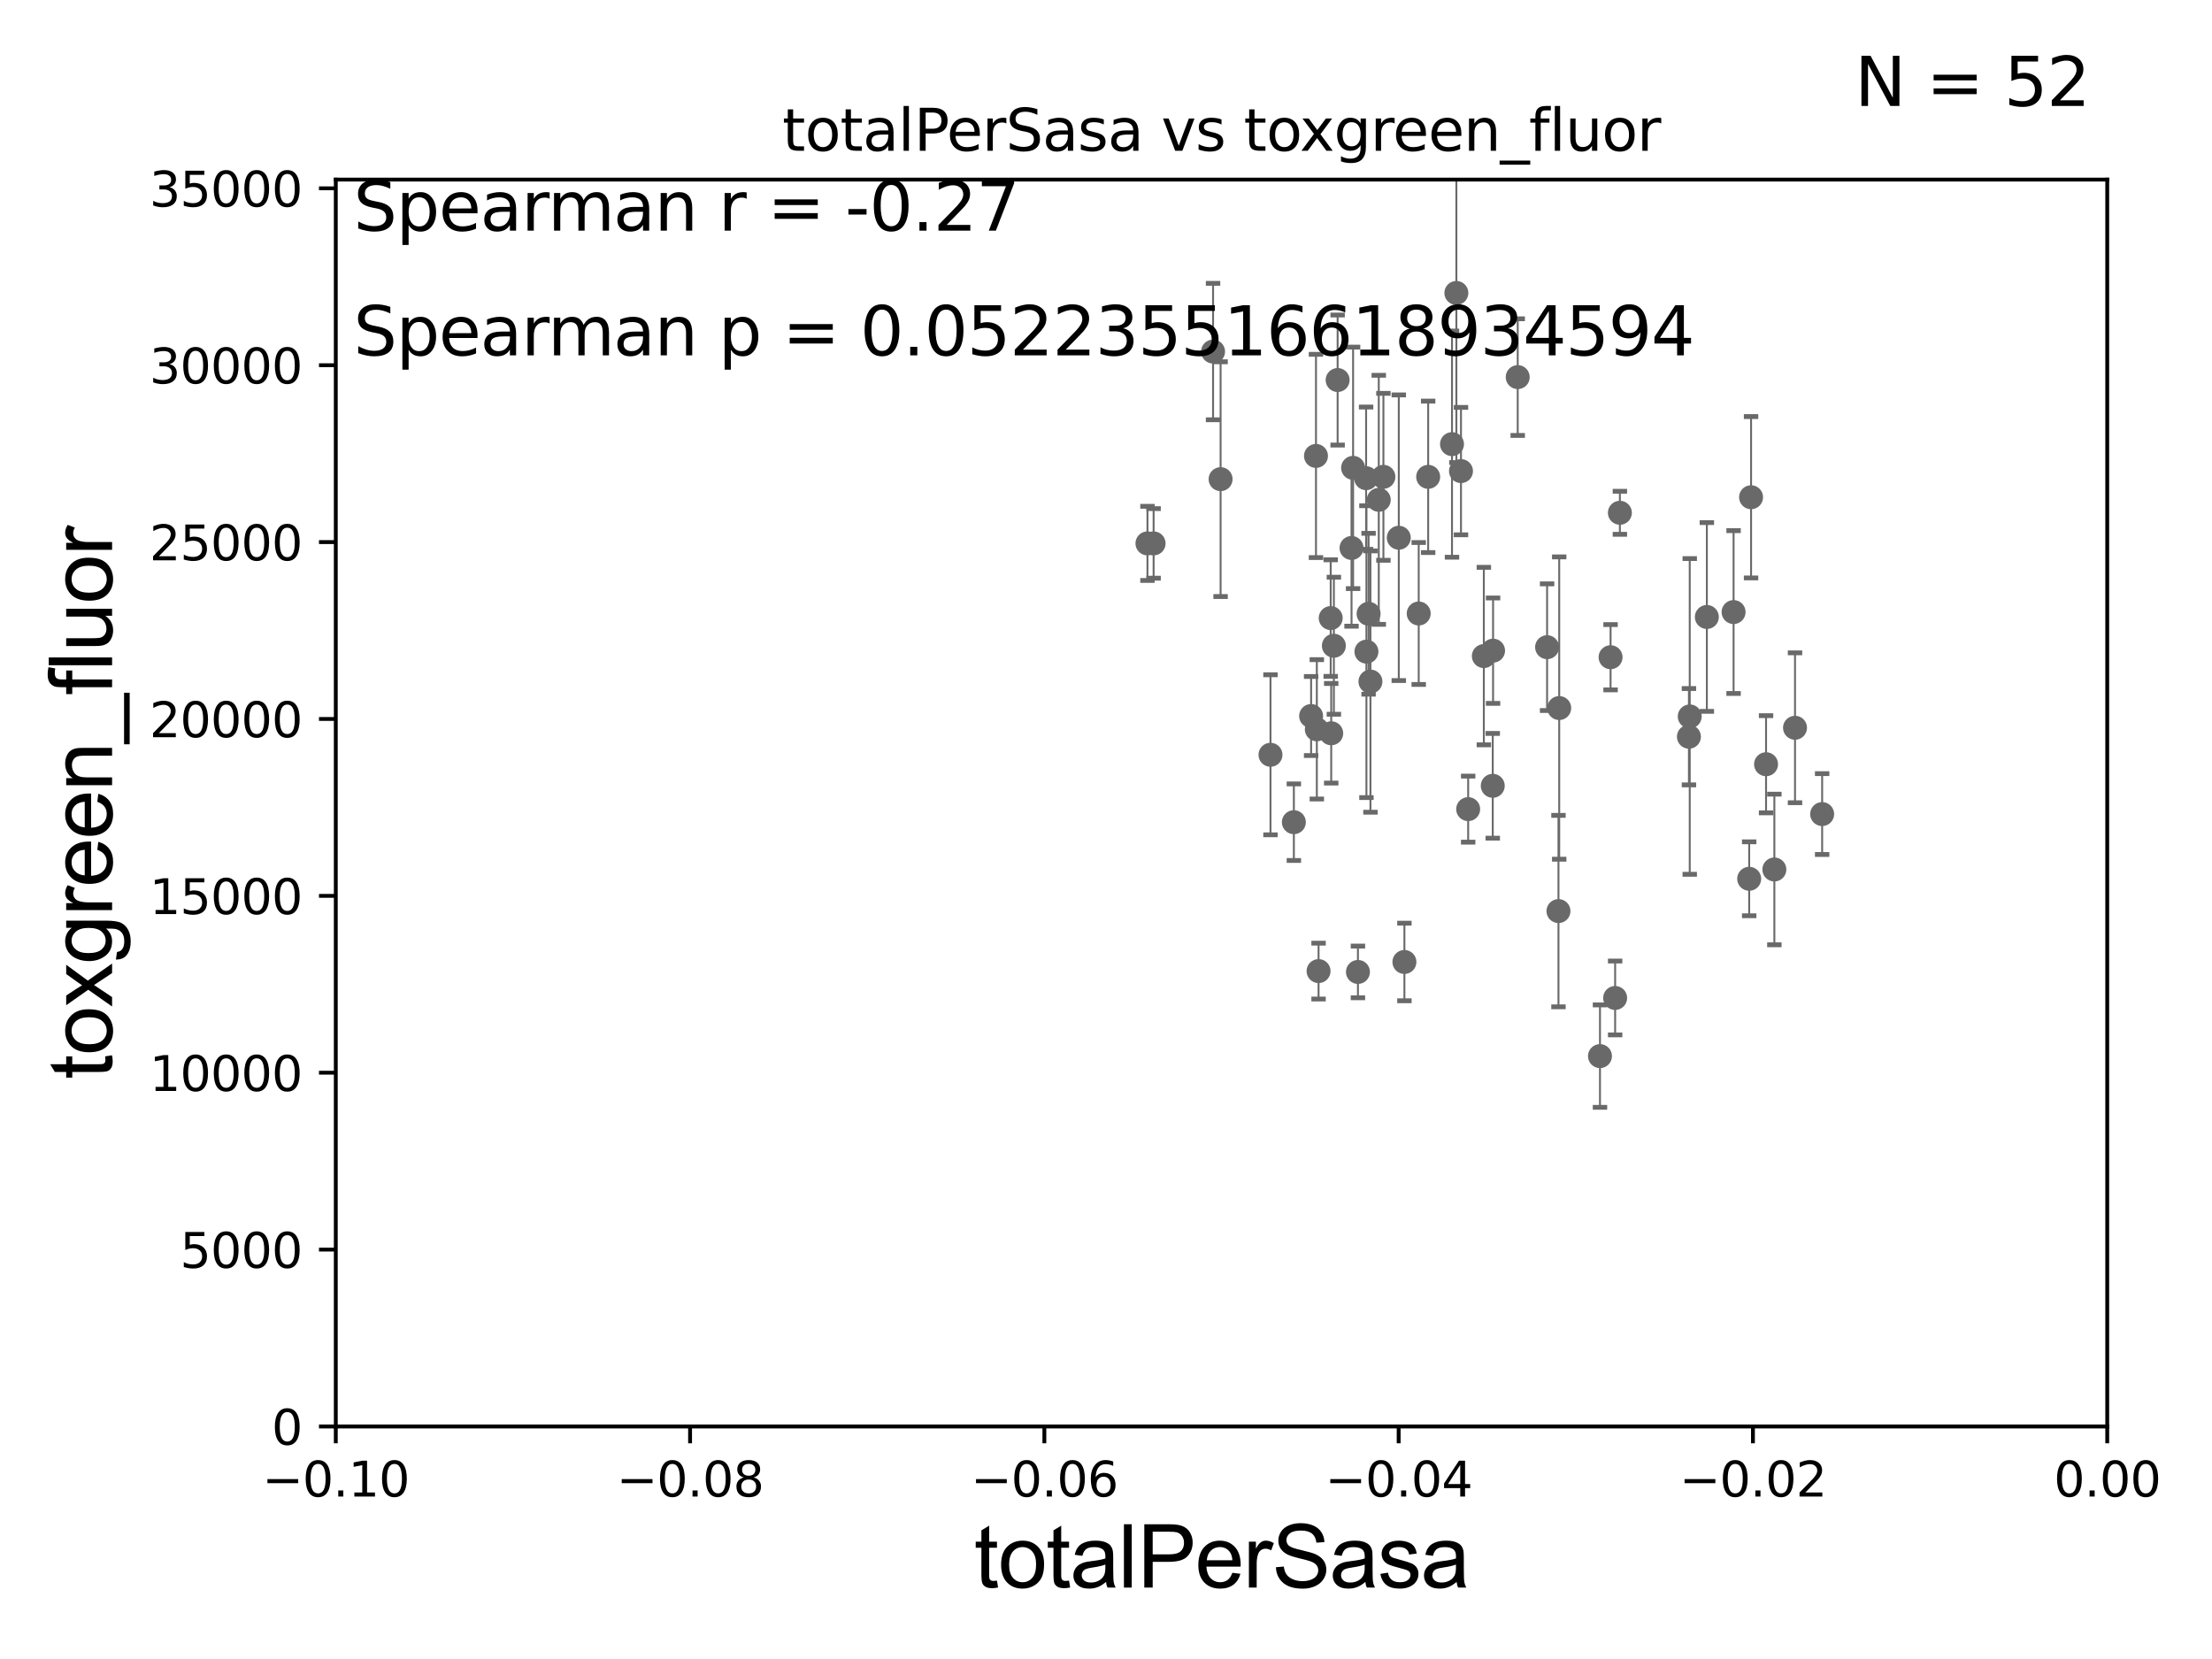 <?xml version="1.0" encoding="utf-8" standalone="no"?>
<!DOCTYPE svg PUBLIC "-//W3C//DTD SVG 1.1//EN"
  "http://www.w3.org/Graphics/SVG/1.1/DTD/svg11.dtd">
<svg xmlns:xlink="http://www.w3.org/1999/xlink" width="460.8pt" height="345.6pt" viewBox="0 0 460.8 345.6" xmlns="http://www.w3.org/2000/svg" version="1.1">
 <defs>
  <style type="text/css">*{stroke-linejoin: round; stroke-linecap: butt}</style>
 </defs>
 <g id="figure_1">
  <g id="patch_1">
   <path d="M 0 345.6 
L 460.8 345.6 
L 460.8 0 
L 0 0 
z
" style="fill: #ffffff"/>
  </g>
  <g id="axes_1">
   <g id="patch_2">
    <path d="M 69.95 297.16 
L 438.975 297.16 
L 438.975 37.411 
L 69.95 37.411 
z
" style="fill: #ffffff"/>
   </g>
   <g id="PathCollection_1">
    <defs>
     <path id="m3ea90358c5" d="M 0 1.118 
C 0.297 1.118 0.581 1 0.791 0.791 
C 1 0.581 1.118 0.297 1.118 0 
C 1.118 -0.297 1 -0.581 0.791 -0.791 
C 0.581 -1 0.297 -1.118 0 -1.118 
C -0.297 -1.118 -0.581 -1 -0.791 -0.791 
C -1 -0.581 -1.118 -0.297 -1.118 0 
C -1.118 0.297 -1 0.581 -0.791 0.791 
C -0.581 1 -0.297 1.118 0 1.118 
z
" style="stroke: #696969"/>
    </defs>
    <g clip-path="url(#pb898265c84)">
     <use xlink:href="#m3ea90358c5" x="239.036" y="113.199" style="fill: #696969; stroke: #696969"/>
     <use xlink:href="#m3ea90358c5" x="337.451" y="106.821" style="fill: #696969; stroke: #696969"/>
     <use xlink:href="#m3ea90358c5" x="295.544" y="127.804" style="fill: #696969; stroke: #696969"/>
     <use xlink:href="#m3ea90358c5" x="316.169" y="78.559" style="fill: #696969; stroke: #696969"/>
     <use xlink:href="#m3ea90358c5" x="277.317" y="152.757" style="fill: #696969; stroke: #696969"/>
     <use xlink:href="#m3ea90358c5" x="292.565" y="200.396" style="fill: #696969; stroke: #696969"/>
     <use xlink:href="#m3ea90358c5" x="274.681" y="202.296" style="fill: #696969; stroke: #696969"/>
     <use xlink:href="#m3ea90358c5" x="302.479" y="92.52" style="fill: #696969; stroke: #696969"/>
     <use xlink:href="#m3ea90358c5" x="309.111" y="136.674" style="fill: #696969; stroke: #696969"/>
     <use xlink:href="#m3ea90358c5" x="373.935" y="151.608" style="fill: #696969; stroke: #696969"/>
     <use xlink:href="#m3ea90358c5" x="367.902" y="159.204" style="fill: #696969; stroke: #696969"/>
     <use xlink:href="#m3ea90358c5" x="281.874" y="97.461" style="fill: #696969; stroke: #696969"/>
     <use xlink:href="#m3ea90358c5" x="310.968" y="163.697" style="fill: #696969; stroke: #696969"/>
     <use xlink:href="#m3ea90358c5" x="335.511" y="136.912" style="fill: #696969; stroke: #696969"/>
     <use xlink:href="#m3ea90358c5" x="322.287" y="134.821" style="fill: #696969; stroke: #696969"/>
     <use xlink:href="#m3ea90358c5" x="311.033" y="135.545" style="fill: #696969; stroke: #696969"/>
     <use xlink:href="#m3ea90358c5" x="305.846" y="168.556" style="fill: #696969; stroke: #696969"/>
     <use xlink:href="#m3ea90358c5" x="324.658" y="189.796" style="fill: #696969; stroke: #696969"/>
     <use xlink:href="#m3ea90358c5" x="355.569" y="128.528" style="fill: #696969; stroke: #696969"/>
     <use xlink:href="#m3ea90358c5" x="364.387" y="183.067" style="fill: #696969; stroke: #696969"/>
     <use xlink:href="#m3ea90358c5" x="369.632" y="181.126" style="fill: #696969; stroke: #696969"/>
     <use xlink:href="#m3ea90358c5" x="351.835" y="153.471" style="fill: #696969; stroke: #696969"/>
     <use xlink:href="#m3ea90358c5" x="324.813" y="147.5" style="fill: #696969; stroke: #696969"/>
     <use xlink:href="#m3ea90358c5" x="333.306" y="220.006" style="fill: #696969; stroke: #696969"/>
     <use xlink:href="#m3ea90358c5" x="352.003" y="149.245" style="fill: #696969; stroke: #696969"/>
     <use xlink:href="#m3ea90358c5" x="364.779" y="103.583" style="fill: #696969; stroke: #696969"/>
     <use xlink:href="#m3ea90358c5" x="282.884" y="202.474" style="fill: #696969; stroke: #696969"/>
     <use xlink:href="#m3ea90358c5" x="254.273" y="99.816" style="fill: #696969; stroke: #696969"/>
     <use xlink:href="#m3ea90358c5" x="277.869" y="134.52" style="fill: #696969; stroke: #696969"/>
     <use xlink:href="#m3ea90358c5" x="274.142" y="94.978" style="fill: #696969; stroke: #696969"/>
     <use xlink:href="#m3ea90358c5" x="240.317" y="113.2" style="fill: #696969; stroke: #696969"/>
     <use xlink:href="#m3ea90358c5" x="277.21" y="128.754" style="fill: #696969; stroke: #696969"/>
     <use xlink:href="#m3ea90358c5" x="278.653" y="79.167" style="fill: #696969; stroke: #696969"/>
     <use xlink:href="#m3ea90358c5" x="284.585" y="99.614" style="fill: #696969; stroke: #696969"/>
     <use xlink:href="#m3ea90358c5" x="252.703" y="73.236" style="fill: #696969; stroke: #696969"/>
     <use xlink:href="#m3ea90358c5" x="264.665" y="157.235" style="fill: #696969; stroke: #696969"/>
     <use xlink:href="#m3ea90358c5" x="273.129" y="149.157" style="fill: #696969; stroke: #696969"/>
     <use xlink:href="#m3ea90358c5" x="285.487" y="141.982" style="fill: #696969; stroke: #696969"/>
     <use xlink:href="#m3ea90358c5" x="304.35" y="98.139" style="fill: #696969; stroke: #696969"/>
     <use xlink:href="#m3ea90358c5" x="288.189" y="99.328" style="fill: #696969; stroke: #696969"/>
     <use xlink:href="#m3ea90358c5" x="274.319" y="151.933" style="fill: #696969; stroke: #696969"/>
     <use xlink:href="#m3ea90358c5" x="297.514" y="99.335" style="fill: #696969; stroke: #696969"/>
     <use xlink:href="#m3ea90358c5" x="379.587" y="169.586" style="fill: #696969; stroke: #696969"/>
     <use xlink:href="#m3ea90358c5" x="287.223" y="104.123" style="fill: #696969; stroke: #696969"/>
     <use xlink:href="#m3ea90358c5" x="361.137" y="127.504" style="fill: #696969; stroke: #696969"/>
     <use xlink:href="#m3ea90358c5" x="285.101" y="127.858" style="fill: #696969; stroke: #696969"/>
     <use xlink:href="#m3ea90358c5" x="269.535" y="171.276" style="fill: #696969; stroke: #696969"/>
     <use xlink:href="#m3ea90358c5" x="291.393" y="112.022" style="fill: #696969; stroke: #696969"/>
     <use xlink:href="#m3ea90358c5" x="284.653" y="135.749" style="fill: #696969; stroke: #696969"/>
     <use xlink:href="#m3ea90358c5" x="303.389" y="61.025" style="fill: #696969; stroke: #696969"/>
     <use xlink:href="#m3ea90358c5" x="281.549" y="114.153" style="fill: #696969; stroke: #696969"/>
     <use xlink:href="#m3ea90358c5" x="336.463" y="207.894" style="fill: #696969; stroke: #696969"/>
    </g>
   </g>
   <g id="matplotlib.axis_1">
    <g id="xtick_1">
     <g id="line2d_1">
      <defs>
       <path id="m87cdae7a9f" d="M 0 0 
L 0 3.5 
" style="stroke: #000000; stroke-width: 0.8"/>
      </defs>
      <g>
       <use xlink:href="#m87cdae7a9f" x="69.95" y="297.16" style="stroke: #000000; stroke-width: 0.8"/>
      </g>
     </g>
     <g id="text_1">
      <!-- −0.10 -->
      <g transform="translate(54.627 311.758)scale(0.1 -0.1)">
       <defs>
        <path id="DejaVuSans-2212" d="M 678 2272 
L 4684 2272 
L 4684 1741 
L 678 1741 
L 678 2272 
z
" transform="scale(0.016)"/>
        <path id="DejaVuSans-30" d="M 2034 4250 
Q 1547 4250 1301 3770 
Q 1056 3291 1056 2328 
Q 1056 1369 1301 889 
Q 1547 409 2034 409 
Q 2525 409 2770 889 
Q 3016 1369 3016 2328 
Q 3016 3291 2770 3770 
Q 2525 4250 2034 4250 
z
M 2034 4750 
Q 2819 4750 3233 4129 
Q 3647 3509 3647 2328 
Q 3647 1150 3233 529 
Q 2819 -91 2034 -91 
Q 1250 -91 836 529 
Q 422 1150 422 2328 
Q 422 3509 836 4129 
Q 1250 4750 2034 4750 
z
" transform="scale(0.016)"/>
        <path id="DejaVuSans-2e" d="M 684 794 
L 1344 794 
L 1344 0 
L 684 0 
L 684 794 
z
" transform="scale(0.016)"/>
        <path id="DejaVuSans-31" d="M 794 531 
L 1825 531 
L 1825 4091 
L 703 3866 
L 703 4441 
L 1819 4666 
L 2450 4666 
L 2450 531 
L 3481 531 
L 3481 0 
L 794 0 
L 794 531 
z
" transform="scale(0.016)"/>
       </defs>
       <use xlink:href="#DejaVuSans-2212"/>
       <use xlink:href="#DejaVuSans-30" x="83.789"/>
       <use xlink:href="#DejaVuSans-2e" x="147.412"/>
       <use xlink:href="#DejaVuSans-31" x="179.199"/>
       <use xlink:href="#DejaVuSans-30" x="242.822"/>
      </g>
     </g>
    </g>
    <g id="xtick_2">
     <g id="line2d_2">
      <g>
       <use xlink:href="#m87cdae7a9f" x="143.755" y="297.16" style="stroke: #000000; stroke-width: 0.8"/>
      </g>
     </g>
     <g id="text_2">
      <!-- −0.08 -->
      <g transform="translate(128.432 311.758)scale(0.1 -0.1)">
       <defs>
        <path id="DejaVuSans-38" d="M 2034 2216 
Q 1584 2216 1326 1975 
Q 1069 1734 1069 1313 
Q 1069 891 1326 650 
Q 1584 409 2034 409 
Q 2484 409 2743 651 
Q 3003 894 3003 1313 
Q 3003 1734 2745 1975 
Q 2488 2216 2034 2216 
z
M 1403 2484 
Q 997 2584 770 2862 
Q 544 3141 544 3541 
Q 544 4100 942 4425 
Q 1341 4750 2034 4750 
Q 2731 4750 3128 4425 
Q 3525 4100 3525 3541 
Q 3525 3141 3298 2862 
Q 3072 2584 2669 2484 
Q 3125 2378 3379 2068 
Q 3634 1759 3634 1313 
Q 3634 634 3220 271 
Q 2806 -91 2034 -91 
Q 1263 -91 848 271 
Q 434 634 434 1313 
Q 434 1759 690 2068 
Q 947 2378 1403 2484 
z
M 1172 3481 
Q 1172 3119 1398 2916 
Q 1625 2713 2034 2713 
Q 2441 2713 2670 2916 
Q 2900 3119 2900 3481 
Q 2900 3844 2670 4047 
Q 2441 4250 2034 4250 
Q 1625 4250 1398 4047 
Q 1172 3844 1172 3481 
z
" transform="scale(0.016)"/>
       </defs>
       <use xlink:href="#DejaVuSans-2212"/>
       <use xlink:href="#DejaVuSans-30" x="83.789"/>
       <use xlink:href="#DejaVuSans-2e" x="147.412"/>
       <use xlink:href="#DejaVuSans-30" x="179.199"/>
       <use xlink:href="#DejaVuSans-38" x="242.822"/>
      </g>
     </g>
    </g>
    <g id="xtick_3">
     <g id="line2d_3">
      <g>
       <use xlink:href="#m87cdae7a9f" x="217.56" y="297.16" style="stroke: #000000; stroke-width: 0.8"/>
      </g>
     </g>
     <g id="text_3">
      <!-- −0.06 -->
      <g transform="translate(202.237 311.758)scale(0.1 -0.1)">
       <defs>
        <path id="DejaVuSans-36" d="M 2113 2584 
Q 1688 2584 1439 2293 
Q 1191 2003 1191 1497 
Q 1191 994 1439 701 
Q 1688 409 2113 409 
Q 2538 409 2786 701 
Q 3034 994 3034 1497 
Q 3034 2003 2786 2293 
Q 2538 2584 2113 2584 
z
M 3366 4563 
L 3366 3988 
Q 3128 4100 2886 4159 
Q 2644 4219 2406 4219 
Q 1781 4219 1451 3797 
Q 1122 3375 1075 2522 
Q 1259 2794 1537 2939 
Q 1816 3084 2150 3084 
Q 2853 3084 3261 2657 
Q 3669 2231 3669 1497 
Q 3669 778 3244 343 
Q 2819 -91 2113 -91 
Q 1303 -91 875 529 
Q 447 1150 447 2328 
Q 447 3434 972 4092 
Q 1497 4750 2381 4750 
Q 2619 4750 2861 4703 
Q 3103 4656 3366 4563 
z
" transform="scale(0.016)"/>
       </defs>
       <use xlink:href="#DejaVuSans-2212"/>
       <use xlink:href="#DejaVuSans-30" x="83.789"/>
       <use xlink:href="#DejaVuSans-2e" x="147.412"/>
       <use xlink:href="#DejaVuSans-30" x="179.199"/>
       <use xlink:href="#DejaVuSans-36" x="242.822"/>
      </g>
     </g>
    </g>
    <g id="xtick_4">
     <g id="line2d_4">
      <g>
       <use xlink:href="#m87cdae7a9f" x="291.365" y="297.16" style="stroke: #000000; stroke-width: 0.8"/>
      </g>
     </g>
     <g id="text_4">
      <!-- −0.04 -->
      <g transform="translate(276.042 311.758)scale(0.1 -0.1)">
       <defs>
        <path id="DejaVuSans-34" d="M 2419 4116 
L 825 1625 
L 2419 1625 
L 2419 4116 
z
M 2253 4666 
L 3047 4666 
L 3047 1625 
L 3713 1625 
L 3713 1100 
L 3047 1100 
L 3047 0 
L 2419 0 
L 2419 1100 
L 313 1100 
L 313 1709 
L 2253 4666 
z
" transform="scale(0.016)"/>
       </defs>
       <use xlink:href="#DejaVuSans-2212"/>
       <use xlink:href="#DejaVuSans-30" x="83.789"/>
       <use xlink:href="#DejaVuSans-2e" x="147.412"/>
       <use xlink:href="#DejaVuSans-30" x="179.199"/>
       <use xlink:href="#DejaVuSans-34" x="242.822"/>
      </g>
     </g>
    </g>
    <g id="xtick_5">
     <g id="line2d_5">
      <g>
       <use xlink:href="#m87cdae7a9f" x="365.17" y="297.16" style="stroke: #000000; stroke-width: 0.8"/>
      </g>
     </g>
     <g id="text_5">
      <!-- −0.02 -->
      <g transform="translate(349.847 311.758)scale(0.1 -0.1)">
       <defs>
        <path id="DejaVuSans-32" d="M 1228 531 
L 3431 531 
L 3431 0 
L 469 0 
L 469 531 
Q 828 903 1448 1529 
Q 2069 2156 2228 2338 
Q 2531 2678 2651 2914 
Q 2772 3150 2772 3378 
Q 2772 3750 2511 3984 
Q 2250 4219 1831 4219 
Q 1534 4219 1204 4116 
Q 875 4013 500 3803 
L 500 4441 
Q 881 4594 1212 4672 
Q 1544 4750 1819 4750 
Q 2544 4750 2975 4387 
Q 3406 4025 3406 3419 
Q 3406 3131 3298 2873 
Q 3191 2616 2906 2266 
Q 2828 2175 2409 1742 
Q 1991 1309 1228 531 
z
" transform="scale(0.016)"/>
       </defs>
       <use xlink:href="#DejaVuSans-2212"/>
       <use xlink:href="#DejaVuSans-30" x="83.789"/>
       <use xlink:href="#DejaVuSans-2e" x="147.412"/>
       <use xlink:href="#DejaVuSans-30" x="179.199"/>
       <use xlink:href="#DejaVuSans-32" x="242.822"/>
      </g>
     </g>
    </g>
    <g id="xtick_6">
     <g id="line2d_6">
      <g>
       <use xlink:href="#m87cdae7a9f" x="438.975" y="297.16" style="stroke: #000000; stroke-width: 0.8"/>
      </g>
     </g>
     <g id="text_6">
      <!-- 0.00 -->
      <g transform="translate(427.842 311.758)scale(0.1 -0.1)">
       <use xlink:href="#DejaVuSans-30"/>
       <use xlink:href="#DejaVuSans-2e" x="63.623"/>
       <use xlink:href="#DejaVuSans-30" x="95.41"/>
       <use xlink:href="#DejaVuSans-30" x="159.033"/>
      </g>
     </g>
    </g>
    <g id="text_7">
     <!-- totalPerSasa -->
     <g transform="translate(202.935 330.722)scale(0.18 -0.18)">
      <defs>
       <path id="ArialMT-74" d="M 1650 503 
L 1731 6 
Q 1494 -44 1306 -44 
Q 1000 -44 831 53 
Q 663 150 594 308 
Q 525 466 525 972 
L 525 2881 
L 113 2881 
L 113 3319 
L 525 3319 
L 525 4141 
L 1084 4478 
L 1084 3319 
L 1650 3319 
L 1650 2881 
L 1084 2881 
L 1084 941 
Q 1084 700 1114 631 
Q 1144 563 1211 522 
Q 1278 481 1403 481 
Q 1497 481 1650 503 
z
" transform="scale(0.016)"/>
       <path id="ArialMT-6f" d="M 213 1659 
Q 213 2581 725 3025 
Q 1153 3394 1769 3394 
Q 2453 3394 2887 2945 
Q 3322 2497 3322 1706 
Q 3322 1066 3130 698 
Q 2938 331 2570 128 
Q 2203 -75 1769 -75 
Q 1072 -75 642 372 
Q 213 819 213 1659 
z
M 791 1659 
Q 791 1022 1069 705 
Q 1347 388 1769 388 
Q 2188 388 2466 706 
Q 2744 1025 2744 1678 
Q 2744 2294 2464 2611 
Q 2184 2928 1769 2928 
Q 1347 2928 1069 2612 
Q 791 2297 791 1659 
z
" transform="scale(0.016)"/>
       <path id="ArialMT-61" d="M 2588 409 
Q 2275 144 1986 34 
Q 1697 -75 1366 -75 
Q 819 -75 525 192 
Q 231 459 231 875 
Q 231 1119 342 1320 
Q 453 1522 633 1644 
Q 813 1766 1038 1828 
Q 1203 1872 1538 1913 
Q 2219 1994 2541 2106 
Q 2544 2222 2544 2253 
Q 2544 2597 2384 2738 
Q 2169 2928 1744 2928 
Q 1347 2928 1158 2789 
Q 969 2650 878 2297 
L 328 2372 
Q 403 2725 575 2942 
Q 747 3159 1072 3276 
Q 1397 3394 1825 3394 
Q 2250 3394 2515 3294 
Q 2781 3194 2906 3042 
Q 3031 2891 3081 2659 
Q 3109 2516 3109 2141 
L 3109 1391 
Q 3109 606 3145 398 
Q 3181 191 3288 0 
L 2700 0 
Q 2613 175 2588 409 
z
M 2541 1666 
Q 2234 1541 1622 1453 
Q 1275 1403 1131 1340 
Q 988 1278 909 1158 
Q 831 1038 831 891 
Q 831 666 1001 516 
Q 1172 366 1500 366 
Q 1825 366 2078 508 
Q 2331 650 2450 897 
Q 2541 1088 2541 1459 
L 2541 1666 
z
" transform="scale(0.016)"/>
       <path id="ArialMT-6c" d="M 409 0 
L 409 4581 
L 972 4581 
L 972 0 
L 409 0 
z
" transform="scale(0.016)"/>
       <path id="ArialMT-50" d="M 494 0 
L 494 4581 
L 2222 4581 
Q 2678 4581 2919 4538 
Q 3256 4481 3484 4323 
Q 3713 4166 3852 3881 
Q 3991 3597 3991 3256 
Q 3991 2672 3619 2267 
Q 3247 1863 2275 1863 
L 1100 1863 
L 1100 0 
L 494 0 
z
M 1100 2403 
L 2284 2403 
Q 2872 2403 3119 2622 
Q 3366 2841 3366 3238 
Q 3366 3525 3220 3729 
Q 3075 3934 2838 4000 
Q 2684 4041 2272 4041 
L 1100 4041 
L 1100 2403 
z
" transform="scale(0.016)"/>
       <path id="ArialMT-65" d="M 2694 1069 
L 3275 997 
Q 3138 488 2766 206 
Q 2394 -75 1816 -75 
Q 1088 -75 661 373 
Q 234 822 234 1631 
Q 234 2469 665 2931 
Q 1097 3394 1784 3394 
Q 2450 3394 2872 2941 
Q 3294 2488 3294 1666 
Q 3294 1616 3291 1516 
L 816 1516 
Q 847 969 1125 678 
Q 1403 388 1819 388 
Q 2128 388 2347 550 
Q 2566 713 2694 1069 
z
M 847 1978 
L 2700 1978 
Q 2663 2397 2488 2606 
Q 2219 2931 1791 2931 
Q 1403 2931 1139 2672 
Q 875 2413 847 1978 
z
" transform="scale(0.016)"/>
       <path id="ArialMT-72" d="M 416 0 
L 416 3319 
L 922 3319 
L 922 2816 
Q 1116 3169 1280 3281 
Q 1444 3394 1641 3394 
Q 1925 3394 2219 3213 
L 2025 2691 
Q 1819 2813 1613 2813 
Q 1428 2813 1281 2702 
Q 1134 2591 1072 2394 
Q 978 2094 978 1738 
L 978 0 
L 416 0 
z
" transform="scale(0.016)"/>
       <path id="ArialMT-53" d="M 288 1472 
L 859 1522 
Q 900 1178 1048 958 
Q 1197 738 1509 602 
Q 1822 466 2213 466 
Q 2559 466 2825 569 
Q 3091 672 3220 851 
Q 3350 1031 3350 1244 
Q 3350 1459 3225 1620 
Q 3100 1781 2813 1891 
Q 2628 1963 1997 2114 
Q 1366 2266 1113 2400 
Q 784 2572 623 2826 
Q 463 3081 463 3397 
Q 463 3744 659 4045 
Q 856 4347 1234 4503 
Q 1613 4659 2075 4659 
Q 2584 4659 2973 4495 
Q 3363 4331 3572 4012 
Q 3781 3694 3797 3291 
L 3216 3247 
Q 3169 3681 2898 3903 
Q 2628 4125 2100 4125 
Q 1550 4125 1298 3923 
Q 1047 3722 1047 3438 
Q 1047 3191 1225 3031 
Q 1400 2872 2139 2705 
Q 2878 2538 3153 2413 
Q 3553 2228 3743 1945 
Q 3934 1663 3934 1294 
Q 3934 928 3725 604 
Q 3516 281 3123 101 
Q 2731 -78 2241 -78 
Q 1619 -78 1198 103 
Q 778 284 539 648 
Q 300 1013 288 1472 
z
" transform="scale(0.016)"/>
       <path id="ArialMT-73" d="M 197 991 
L 753 1078 
Q 800 744 1014 566 
Q 1228 388 1613 388 
Q 2000 388 2187 545 
Q 2375 703 2375 916 
Q 2375 1106 2209 1216 
Q 2094 1291 1634 1406 
Q 1016 1563 777 1677 
Q 538 1791 414 1992 
Q 291 2194 291 2438 
Q 291 2659 392 2848 
Q 494 3038 669 3163 
Q 800 3259 1026 3326 
Q 1253 3394 1513 3394 
Q 1903 3394 2198 3281 
Q 2494 3169 2634 2976 
Q 2775 2784 2828 2463 
L 2278 2388 
Q 2241 2644 2061 2787 
Q 1881 2931 1553 2931 
Q 1166 2931 1000 2803 
Q 834 2675 834 2503 
Q 834 2394 903 2306 
Q 972 2216 1119 2156 
Q 1203 2125 1616 2013 
Q 2213 1853 2448 1751 
Q 2684 1650 2818 1456 
Q 2953 1263 2953 975 
Q 2953 694 2789 445 
Q 2625 197 2315 61 
Q 2006 -75 1616 -75 
Q 969 -75 630 194 
Q 291 463 197 991 
z
" transform="scale(0.016)"/>
      </defs>
      <use xlink:href="#ArialMT-74"/>
      <use xlink:href="#ArialMT-6f" x="27.783"/>
      <use xlink:href="#ArialMT-74" x="83.398"/>
      <use xlink:href="#ArialMT-61" x="111.182"/>
      <use xlink:href="#ArialMT-6c" x="166.797"/>
      <use xlink:href="#ArialMT-50" x="189.014"/>
      <use xlink:href="#ArialMT-65" x="255.713"/>
      <use xlink:href="#ArialMT-72" x="311.328"/>
      <use xlink:href="#ArialMT-53" x="344.629"/>
      <use xlink:href="#ArialMT-61" x="411.328"/>
      <use xlink:href="#ArialMT-73" x="466.943"/>
      <use xlink:href="#ArialMT-61" x="516.943"/>
     </g>
    </g>
   </g>
   <g id="matplotlib.axis_2">
    <g id="ytick_1">
     <g id="line2d_7">
      <defs>
       <path id="m96e542e8fc" d="M 0 0 
L -3.5 0 
" style="stroke: #000000; stroke-width: 0.8"/>
      </defs>
      <g>
       <use xlink:href="#m96e542e8fc" x="69.95" y="297.16" style="stroke: #000000; stroke-width: 0.8"/>
      </g>
     </g>
     <g id="text_8">
      <!-- 0 -->
      <g transform="translate(56.587 300.959)scale(0.1 -0.1)">
       <use xlink:href="#DejaVuSans-30"/>
      </g>
     </g>
    </g>
    <g id="ytick_2">
     <g id="line2d_8">
      <g>
       <use xlink:href="#m96e542e8fc" x="69.95" y="260.313" style="stroke: #000000; stroke-width: 0.8"/>
      </g>
     </g>
     <g id="text_9">
      <!-- 5000 -->
      <g transform="translate(37.5 264.112)scale(0.1 -0.1)">
       <defs>
        <path id="DejaVuSans-35" d="M 691 4666 
L 3169 4666 
L 3169 4134 
L 1269 4134 
L 1269 2991 
Q 1406 3038 1543 3061 
Q 1681 3084 1819 3084 
Q 2600 3084 3056 2656 
Q 3513 2228 3513 1497 
Q 3513 744 3044 326 
Q 2575 -91 1722 -91 
Q 1428 -91 1123 -41 
Q 819 9 494 109 
L 494 744 
Q 775 591 1075 516 
Q 1375 441 1709 441 
Q 2250 441 2565 725 
Q 2881 1009 2881 1497 
Q 2881 1984 2565 2268 
Q 2250 2553 1709 2553 
Q 1456 2553 1204 2497 
Q 953 2441 691 2322 
L 691 4666 
z
" transform="scale(0.016)"/>
       </defs>
       <use xlink:href="#DejaVuSans-35"/>
       <use xlink:href="#DejaVuSans-30" x="63.623"/>
       <use xlink:href="#DejaVuSans-30" x="127.246"/>
       <use xlink:href="#DejaVuSans-30" x="190.869"/>
      </g>
     </g>
    </g>
    <g id="ytick_3">
     <g id="line2d_9">
      <g>
       <use xlink:href="#m96e542e8fc" x="69.95" y="223.467" style="stroke: #000000; stroke-width: 0.8"/>
      </g>
     </g>
     <g id="text_10">
      <!-- 10000 -->
      <g transform="translate(31.137 227.266)scale(0.1 -0.1)">
       <use xlink:href="#DejaVuSans-31"/>
       <use xlink:href="#DejaVuSans-30" x="63.623"/>
       <use xlink:href="#DejaVuSans-30" x="127.246"/>
       <use xlink:href="#DejaVuSans-30" x="190.869"/>
       <use xlink:href="#DejaVuSans-30" x="254.492"/>
      </g>
     </g>
    </g>
    <g id="ytick_4">
     <g id="line2d_10">
      <g>
       <use xlink:href="#m96e542e8fc" x="69.95" y="186.62" style="stroke: #000000; stroke-width: 0.8"/>
      </g>
     </g>
     <g id="text_11">
      <!-- 15000 -->
      <g transform="translate(31.137 190.419)scale(0.1 -0.1)">
       <use xlink:href="#DejaVuSans-31"/>
       <use xlink:href="#DejaVuSans-35" x="63.623"/>
       <use xlink:href="#DejaVuSans-30" x="127.246"/>
       <use xlink:href="#DejaVuSans-30" x="190.869"/>
       <use xlink:href="#DejaVuSans-30" x="254.492"/>
      </g>
     </g>
    </g>
    <g id="ytick_5">
     <g id="line2d_11">
      <g>
       <use xlink:href="#m96e542e8fc" x="69.95" y="149.773" style="stroke: #000000; stroke-width: 0.8"/>
      </g>
     </g>
     <g id="text_12">
      <!-- 20000 -->
      <g transform="translate(31.137 153.572)scale(0.1 -0.1)">
       <use xlink:href="#DejaVuSans-32"/>
       <use xlink:href="#DejaVuSans-30" x="63.623"/>
       <use xlink:href="#DejaVuSans-30" x="127.246"/>
       <use xlink:href="#DejaVuSans-30" x="190.869"/>
       <use xlink:href="#DejaVuSans-30" x="254.492"/>
      </g>
     </g>
    </g>
    <g id="ytick_6">
     <g id="line2d_12">
      <g>
       <use xlink:href="#m96e542e8fc" x="69.95" y="112.926" style="stroke: #000000; stroke-width: 0.8"/>
      </g>
     </g>
     <g id="text_13">
      <!-- 25000 -->
      <g transform="translate(31.137 116.726)scale(0.1 -0.1)">
       <use xlink:href="#DejaVuSans-32"/>
       <use xlink:href="#DejaVuSans-35" x="63.623"/>
       <use xlink:href="#DejaVuSans-30" x="127.246"/>
       <use xlink:href="#DejaVuSans-30" x="190.869"/>
       <use xlink:href="#DejaVuSans-30" x="254.492"/>
      </g>
     </g>
    </g>
    <g id="ytick_7">
     <g id="line2d_13">
      <g>
       <use xlink:href="#m96e542e8fc" x="69.95" y="76.08" style="stroke: #000000; stroke-width: 0.8"/>
      </g>
     </g>
     <g id="text_14">
      <!-- 30000 -->
      <g transform="translate(31.137 79.879)scale(0.1 -0.1)">
       <defs>
        <path id="DejaVuSans-33" d="M 2597 2516 
Q 3050 2419 3304 2112 
Q 3559 1806 3559 1356 
Q 3559 666 3084 287 
Q 2609 -91 1734 -91 
Q 1441 -91 1130 -33 
Q 819 25 488 141 
L 488 750 
Q 750 597 1062 519 
Q 1375 441 1716 441 
Q 2309 441 2620 675 
Q 2931 909 2931 1356 
Q 2931 1769 2642 2001 
Q 2353 2234 1838 2234 
L 1294 2234 
L 1294 2753 
L 1863 2753 
Q 2328 2753 2575 2939 
Q 2822 3125 2822 3475 
Q 2822 3834 2567 4026 
Q 2313 4219 1838 4219 
Q 1578 4219 1281 4162 
Q 984 4106 628 3988 
L 628 4550 
Q 988 4650 1302 4700 
Q 1616 4750 1894 4750 
Q 2613 4750 3031 4423 
Q 3450 4097 3450 3541 
Q 3450 3153 3228 2886 
Q 3006 2619 2597 2516 
z
" transform="scale(0.016)"/>
       </defs>
       <use xlink:href="#DejaVuSans-33"/>
       <use xlink:href="#DejaVuSans-30" x="63.623"/>
       <use xlink:href="#DejaVuSans-30" x="127.246"/>
       <use xlink:href="#DejaVuSans-30" x="190.869"/>
       <use xlink:href="#DejaVuSans-30" x="254.492"/>
      </g>
     </g>
    </g>
    <g id="ytick_8">
     <g id="line2d_14">
      <g>
       <use xlink:href="#m96e542e8fc" x="69.95" y="39.233" style="stroke: #000000; stroke-width: 0.8"/>
      </g>
     </g>
     <g id="text_15">
      <!-- 35000 -->
      <g transform="translate(31.137 43.032)scale(0.1 -0.1)">
       <use xlink:href="#DejaVuSans-33"/>
       <use xlink:href="#DejaVuSans-35" x="63.623"/>
       <use xlink:href="#DejaVuSans-30" x="127.246"/>
       <use xlink:href="#DejaVuSans-30" x="190.869"/>
       <use xlink:href="#DejaVuSans-30" x="254.492"/>
      </g>
     </g>
    </g>
    <g id="text_16">
     <!-- toxgreen_fluor -->
     <g transform="translate(23.349 224.818)rotate(-90)scale(0.18 -0.18)">
      <defs>
       <path id="ArialMT-78" d="M 47 0 
L 1259 1725 
L 138 3319 
L 841 3319 
L 1350 2541 
Q 1494 2319 1581 2169 
Q 1719 2375 1834 2534 
L 2394 3319 
L 3066 3319 
L 1919 1756 
L 3153 0 
L 2463 0 
L 1781 1031 
L 1600 1309 
L 728 0 
L 47 0 
z
" transform="scale(0.016)"/>
       <path id="ArialMT-67" d="M 319 -275 
L 866 -356 
Q 900 -609 1056 -725 
Q 1266 -881 1628 -881 
Q 2019 -881 2231 -725 
Q 2444 -569 2519 -288 
Q 2563 -116 2559 434 
Q 2191 0 1641 0 
Q 956 0 581 494 
Q 206 988 206 1678 
Q 206 2153 378 2554 
Q 550 2956 876 3175 
Q 1203 3394 1644 3394 
Q 2231 3394 2613 2919 
L 2613 3319 
L 3131 3319 
L 3131 450 
Q 3131 -325 2973 -648 
Q 2816 -972 2473 -1159 
Q 2131 -1347 1631 -1347 
Q 1038 -1347 672 -1080 
Q 306 -813 319 -275 
z
M 784 1719 
Q 784 1066 1043 766 
Q 1303 466 1694 466 
Q 2081 466 2343 764 
Q 2606 1063 2606 1700 
Q 2606 2309 2336 2618 
Q 2066 2928 1684 2928 
Q 1309 2928 1046 2623 
Q 784 2319 784 1719 
z
" transform="scale(0.016)"/>
       <path id="ArialMT-6e" d="M 422 0 
L 422 3319 
L 928 3319 
L 928 2847 
Q 1294 3394 1984 3394 
Q 2284 3394 2536 3286 
Q 2788 3178 2913 3003 
Q 3038 2828 3088 2588 
Q 3119 2431 3119 2041 
L 3119 0 
L 2556 0 
L 2556 2019 
Q 2556 2363 2490 2533 
Q 2425 2703 2258 2804 
Q 2091 2906 1866 2906 
Q 1506 2906 1245 2678 
Q 984 2450 984 1813 
L 984 0 
L 422 0 
z
" transform="scale(0.016)"/>
       <path id="ArialMT-5f" d="M -97 -1272 
L -97 -866 
L 3631 -866 
L 3631 -1272 
L -97 -1272 
z
" transform="scale(0.016)"/>
       <path id="ArialMT-66" d="M 556 0 
L 556 2881 
L 59 2881 
L 59 3319 
L 556 3319 
L 556 3672 
Q 556 4006 616 4169 
Q 697 4388 901 4523 
Q 1106 4659 1475 4659 
Q 1713 4659 2000 4603 
L 1916 4113 
Q 1741 4144 1584 4144 
Q 1328 4144 1222 4034 
Q 1116 3925 1116 3625 
L 1116 3319 
L 1763 3319 
L 1763 2881 
L 1116 2881 
L 1116 0 
L 556 0 
z
" transform="scale(0.016)"/>
       <path id="ArialMT-75" d="M 2597 0 
L 2597 488 
Q 2209 -75 1544 -75 
Q 1250 -75 995 37 
Q 741 150 617 320 
Q 494 491 444 738 
Q 409 903 409 1263 
L 409 3319 
L 972 3319 
L 972 1478 
Q 972 1038 1006 884 
Q 1059 663 1231 536 
Q 1403 409 1656 409 
Q 1909 409 2131 539 
Q 2353 669 2445 892 
Q 2538 1116 2538 1541 
L 2538 3319 
L 3100 3319 
L 3100 0 
L 2597 0 
z
" transform="scale(0.016)"/>
      </defs>
      <use xlink:href="#ArialMT-74"/>
      <use xlink:href="#ArialMT-6f" x="27.783"/>
      <use xlink:href="#ArialMT-78" x="83.398"/>
      <use xlink:href="#ArialMT-67" x="133.398"/>
      <use xlink:href="#ArialMT-72" x="189.014"/>
      <use xlink:href="#ArialMT-65" x="222.314"/>
      <use xlink:href="#ArialMT-65" x="277.93"/>
      <use xlink:href="#ArialMT-6e" x="333.545"/>
      <use xlink:href="#ArialMT-5f" x="389.16"/>
      <use xlink:href="#ArialMT-66" x="444.775"/>
      <use xlink:href="#ArialMT-6c" x="472.559"/>
      <use xlink:href="#ArialMT-75" x="494.775"/>
      <use xlink:href="#ArialMT-6f" x="550.391"/>
      <use xlink:href="#ArialMT-72" x="606.006"/>
     </g>
    </g>
   </g>
   <g id="LineCollection_1">
    <path d="M 239.036 120.924 
L 239.036 105.473 
" clip-path="url(#pb898265c84)" style="fill: none; stroke: #696969; stroke-width: 0.4"/>
    <path d="M 337.451 111.305 
L 337.451 102.337 
" clip-path="url(#pb898265c84)" style="fill: none; stroke: #696969; stroke-width: 0.4"/>
    <path d="M 295.544 142.585 
L 295.544 113.023 
" clip-path="url(#pb898265c84)" style="fill: none; stroke: #696969; stroke-width: 0.4"/>
    <path d="M 316.169 90.71 
L 316.169 66.407 
" clip-path="url(#pb898265c84)" style="fill: none; stroke: #696969; stroke-width: 0.4"/>
    <path d="M 277.317 163.132 
L 277.317 142.383 
" clip-path="url(#pb898265c84)" style="fill: none; stroke: #696969; stroke-width: 0.4"/>
    <path d="M 292.565 208.478 
L 292.565 192.314 
" clip-path="url(#pb898265c84)" style="fill: none; stroke: #696969; stroke-width: 0.4"/>
    <path d="M 274.681 208.116 
L 274.681 196.477 
" clip-path="url(#pb898265c84)" style="fill: none; stroke: #696969; stroke-width: 0.4"/>
    <path d="M 302.479 116.081 
L 302.479 68.96 
" clip-path="url(#pb898265c84)" style="fill: none; stroke: #696969; stroke-width: 0.4"/>
    <path d="M 309.111 155.162 
L 309.111 118.186 
" clip-path="url(#pb898265c84)" style="fill: none; stroke: #696969; stroke-width: 0.4"/>
    <path d="M 373.935 167.218 
L 373.935 135.999 
" clip-path="url(#pb898265c84)" style="fill: none; stroke: #696969; stroke-width: 0.4"/>
    <path d="M 367.902 169.327 
L 367.902 149.081 
" clip-path="url(#pb898265c84)" style="fill: none; stroke: #696969; stroke-width: 0.4"/>
    <path d="M 281.874 122.618 
L 281.874 72.305 
" clip-path="url(#pb898265c84)" style="fill: none; stroke: #696969; stroke-width: 0.4"/>
    <path d="M 310.968 174.604 
L 310.968 152.79 
" clip-path="url(#pb898265c84)" style="fill: none; stroke: #696969; stroke-width: 0.4"/>
    <path d="M 335.511 143.717 
L 335.511 130.108 
" clip-path="url(#pb898265c84)" style="fill: none; stroke: #696969; stroke-width: 0.4"/>
    <path d="M 322.287 148.013 
L 322.287 121.628 
" clip-path="url(#pb898265c84)" style="fill: none; stroke: #696969; stroke-width: 0.4"/>
    <path d="M 311.033 146.524 
L 311.033 124.566 
" clip-path="url(#pb898265c84)" style="fill: none; stroke: #696969; stroke-width: 0.4"/>
    <path d="M 305.846 175.436 
L 305.846 161.675 
" clip-path="url(#pb898265c84)" style="fill: none; stroke: #696969; stroke-width: 0.4"/>
    <path d="M 324.658 209.736 
L 324.658 169.856 
" clip-path="url(#pb898265c84)" style="fill: none; stroke: #696969; stroke-width: 0.4"/>
    <path d="M 355.569 148.187 
L 355.569 108.869 
" clip-path="url(#pb898265c84)" style="fill: none; stroke: #696969; stroke-width: 0.4"/>
    <path d="M 364.387 190.762 
L 364.387 175.372 
" clip-path="url(#pb898265c84)" style="fill: none; stroke: #696969; stroke-width: 0.4"/>
    <path d="M 369.632 196.817 
L 369.632 165.436 
" clip-path="url(#pb898265c84)" style="fill: none; stroke: #696969; stroke-width: 0.4"/>
    <path d="M 351.835 163.505 
L 351.835 143.438 
" clip-path="url(#pb898265c84)" style="fill: none; stroke: #696969; stroke-width: 0.4"/>
    <path d="M 324.813 178.987 
L 324.813 116.012 
" clip-path="url(#pb898265c84)" style="fill: none; stroke: #696969; stroke-width: 0.4"/>
    <path d="M 333.306 230.674 
L 333.306 209.338 
" clip-path="url(#pb898265c84)" style="fill: none; stroke: #696969; stroke-width: 0.4"/>
    <path d="M 352.003 182.133 
L 352.003 116.358 
" clip-path="url(#pb898265c84)" style="fill: none; stroke: #696969; stroke-width: 0.4"/>
    <path d="M 364.779 120.391 
L 364.779 86.776 
" clip-path="url(#pb898265c84)" style="fill: none; stroke: #696969; stroke-width: 0.4"/>
    <path d="M 282.884 207.86 
L 282.884 197.089 
" clip-path="url(#pb898265c84)" style="fill: none; stroke: #696969; stroke-width: 0.4"/>
    <path d="M 254.273 124.269 
L 254.273 75.362 
" clip-path="url(#pb898265c84)" style="fill: none; stroke: #696969; stroke-width: 0.4"/>
    <path d="M 277.869 148.791 
L 277.869 120.248 
" clip-path="url(#pb898265c84)" style="fill: none; stroke: #696969; stroke-width: 0.4"/>
    <path d="M 274.142 116.151 
L 274.142 73.806 
" clip-path="url(#pb898265c84)" style="fill: none; stroke: #696969; stroke-width: 0.4"/>
    <path d="M 240.317 120.445 
L 240.317 105.956 
" clip-path="url(#pb898265c84)" style="fill: none; stroke: #696969; stroke-width: 0.4"/>
    <path d="M 277.21 140.897 
L 277.21 116.611 
" clip-path="url(#pb898265c84)" style="fill: none; stroke: #696969; stroke-width: 0.4"/>
    <path d="M 278.653 92.714 
L 278.653 65.62 
" clip-path="url(#pb898265c84)" style="fill: none; stroke: #696969; stroke-width: 0.4"/>
    <path d="M 284.585 114.436 
L 284.585 84.791 
" clip-path="url(#pb898265c84)" style="fill: none; stroke: #696969; stroke-width: 0.4"/>
    <path d="M 252.703 87.444 
L 252.703 59.027 
" clip-path="url(#pb898265c84)" style="fill: none; stroke: #696969; stroke-width: 0.4"/>
    <path d="M 264.665 173.908 
L 264.665 140.562 
" clip-path="url(#pb898265c84)" style="fill: none; stroke: #696969; stroke-width: 0.4"/>
    <path d="M 273.129 157.392 
L 273.129 140.923 
" clip-path="url(#pb898265c84)" style="fill: none; stroke: #696969; stroke-width: 0.4"/>
    <path d="M 285.487 169.197 
L 285.487 114.767 
" clip-path="url(#pb898265c84)" style="fill: none; stroke: #696969; stroke-width: 0.4"/>
    <path d="M 304.35 111.411 
L 304.35 84.868 
" clip-path="url(#pb898265c84)" style="fill: none; stroke: #696969; stroke-width: 0.4"/>
    <path d="M 288.189 116.714 
L 288.189 81.941 
" clip-path="url(#pb898265c84)" style="fill: none; stroke: #696969; stroke-width: 0.4"/>
    <path d="M 274.319 166.451 
L 274.319 137.415 
" clip-path="url(#pb898265c84)" style="fill: none; stroke: #696969; stroke-width: 0.4"/>
    <path d="M 297.514 115.11 
L 297.514 83.56 
" clip-path="url(#pb898265c84)" style="fill: none; stroke: #696969; stroke-width: 0.4"/>
    <path d="M 379.587 178.005 
L 379.587 161.167 
" clip-path="url(#pb898265c84)" style="fill: none; stroke: #696969; stroke-width: 0.4"/>
    <path d="M 287.223 130.062 
L 287.223 78.185 
" clip-path="url(#pb898265c84)" style="fill: none; stroke: #696969; stroke-width: 0.4"/>
    <path d="M 361.137 144.466 
L 361.137 110.543 
" clip-path="url(#pb898265c84)" style="fill: none; stroke: #696969; stroke-width: 0.4"/>
    <path d="M 285.101 144.611 
L 285.101 111.105 
" clip-path="url(#pb898265c84)" style="fill: none; stroke: #696969; stroke-width: 0.4"/>
    <path d="M 269.535 179.252 
L 269.535 163.3 
" clip-path="url(#pb898265c84)" style="fill: none; stroke: #696969; stroke-width: 0.4"/>
    <path d="M 291.393 141.774 
L 291.393 82.269 
" clip-path="url(#pb898265c84)" style="fill: none; stroke: #696969; stroke-width: 0.4"/>
    <path d="M 284.653 166.151 
L 284.653 105.348 
" clip-path="url(#pb898265c84)" style="fill: none; stroke: #696969; stroke-width: 0.4"/>
    <path d="M 303.389 96.355 
L 303.389 25.695 
" clip-path="url(#pb898265c84)" style="fill: none; stroke: #696969; stroke-width: 0.4"/>
    <path d="M 281.549 130.45 
L 281.549 97.856 
" clip-path="url(#pb898265c84)" style="fill: none; stroke: #696969; stroke-width: 0.4"/>
    <path d="M 336.463 215.59 
L 336.463 200.198 
" clip-path="url(#pb898265c84)" style="fill: none; stroke: #696969; stroke-width: 0.4"/>
   </g>
   <g id="line2d_15">
    <defs>
     <path id="m7a0d792539" d="M 1.5 0 
L -1.5 -0 
" style="stroke: #696969"/>
    </defs>
    <g clip-path="url(#pb898265c84)">
     <use xlink:href="#m7a0d792539" x="239.036" y="120.924" style="fill: #696969; stroke: #696969"/>
     <use xlink:href="#m7a0d792539" x="337.451" y="111.305" style="fill: #696969; stroke: #696969"/>
     <use xlink:href="#m7a0d792539" x="295.544" y="142.585" style="fill: #696969; stroke: #696969"/>
     <use xlink:href="#m7a0d792539" x="316.169" y="90.71" style="fill: #696969; stroke: #696969"/>
     <use xlink:href="#m7a0d792539" x="277.317" y="163.132" style="fill: #696969; stroke: #696969"/>
     <use xlink:href="#m7a0d792539" x="292.565" y="208.478" style="fill: #696969; stroke: #696969"/>
     <use xlink:href="#m7a0d792539" x="274.681" y="208.116" style="fill: #696969; stroke: #696969"/>
     <use xlink:href="#m7a0d792539" x="302.479" y="116.081" style="fill: #696969; stroke: #696969"/>
     <use xlink:href="#m7a0d792539" x="309.111" y="155.162" style="fill: #696969; stroke: #696969"/>
     <use xlink:href="#m7a0d792539" x="373.935" y="167.218" style="fill: #696969; stroke: #696969"/>
     <use xlink:href="#m7a0d792539" x="367.902" y="169.327" style="fill: #696969; stroke: #696969"/>
     <use xlink:href="#m7a0d792539" x="281.874" y="122.618" style="fill: #696969; stroke: #696969"/>
     <use xlink:href="#m7a0d792539" x="310.968" y="174.604" style="fill: #696969; stroke: #696969"/>
     <use xlink:href="#m7a0d792539" x="335.511" y="143.717" style="fill: #696969; stroke: #696969"/>
     <use xlink:href="#m7a0d792539" x="322.287" y="148.013" style="fill: #696969; stroke: #696969"/>
     <use xlink:href="#m7a0d792539" x="311.033" y="146.524" style="fill: #696969; stroke: #696969"/>
     <use xlink:href="#m7a0d792539" x="305.846" y="175.436" style="fill: #696969; stroke: #696969"/>
     <use xlink:href="#m7a0d792539" x="324.658" y="209.736" style="fill: #696969; stroke: #696969"/>
     <use xlink:href="#m7a0d792539" x="355.569" y="148.187" style="fill: #696969; stroke: #696969"/>
     <use xlink:href="#m7a0d792539" x="364.387" y="190.762" style="fill: #696969; stroke: #696969"/>
     <use xlink:href="#m7a0d792539" x="369.632" y="196.817" style="fill: #696969; stroke: #696969"/>
     <use xlink:href="#m7a0d792539" x="351.835" y="163.505" style="fill: #696969; stroke: #696969"/>
     <use xlink:href="#m7a0d792539" x="324.813" y="178.987" style="fill: #696969; stroke: #696969"/>
     <use xlink:href="#m7a0d792539" x="333.306" y="230.674" style="fill: #696969; stroke: #696969"/>
     <use xlink:href="#m7a0d792539" x="352.003" y="182.133" style="fill: #696969; stroke: #696969"/>
     <use xlink:href="#m7a0d792539" x="364.779" y="120.391" style="fill: #696969; stroke: #696969"/>
     <use xlink:href="#m7a0d792539" x="282.884" y="207.86" style="fill: #696969; stroke: #696969"/>
     <use xlink:href="#m7a0d792539" x="254.273" y="124.269" style="fill: #696969; stroke: #696969"/>
     <use xlink:href="#m7a0d792539" x="277.869" y="148.791" style="fill: #696969; stroke: #696969"/>
     <use xlink:href="#m7a0d792539" x="274.142" y="116.151" style="fill: #696969; stroke: #696969"/>
     <use xlink:href="#m7a0d792539" x="240.317" y="120.445" style="fill: #696969; stroke: #696969"/>
     <use xlink:href="#m7a0d792539" x="277.21" y="140.897" style="fill: #696969; stroke: #696969"/>
     <use xlink:href="#m7a0d792539" x="278.653" y="92.714" style="fill: #696969; stroke: #696969"/>
     <use xlink:href="#m7a0d792539" x="284.585" y="114.436" style="fill: #696969; stroke: #696969"/>
     <use xlink:href="#m7a0d792539" x="252.703" y="87.444" style="fill: #696969; stroke: #696969"/>
     <use xlink:href="#m7a0d792539" x="264.665" y="173.908" style="fill: #696969; stroke: #696969"/>
     <use xlink:href="#m7a0d792539" x="273.129" y="157.392" style="fill: #696969; stroke: #696969"/>
     <use xlink:href="#m7a0d792539" x="285.487" y="169.197" style="fill: #696969; stroke: #696969"/>
     <use xlink:href="#m7a0d792539" x="304.35" y="111.411" style="fill: #696969; stroke: #696969"/>
     <use xlink:href="#m7a0d792539" x="288.189" y="116.714" style="fill: #696969; stroke: #696969"/>
     <use xlink:href="#m7a0d792539" x="274.319" y="166.451" style="fill: #696969; stroke: #696969"/>
     <use xlink:href="#m7a0d792539" x="297.514" y="115.11" style="fill: #696969; stroke: #696969"/>
     <use xlink:href="#m7a0d792539" x="379.587" y="178.005" style="fill: #696969; stroke: #696969"/>
     <use xlink:href="#m7a0d792539" x="287.223" y="130.062" style="fill: #696969; stroke: #696969"/>
     <use xlink:href="#m7a0d792539" x="361.137" y="144.466" style="fill: #696969; stroke: #696969"/>
     <use xlink:href="#m7a0d792539" x="285.101" y="144.611" style="fill: #696969; stroke: #696969"/>
     <use xlink:href="#m7a0d792539" x="269.535" y="179.252" style="fill: #696969; stroke: #696969"/>
     <use xlink:href="#m7a0d792539" x="291.393" y="141.774" style="fill: #696969; stroke: #696969"/>
     <use xlink:href="#m7a0d792539" x="284.653" y="166.151" style="fill: #696969; stroke: #696969"/>
     <use xlink:href="#m7a0d792539" x="303.389" y="96.355" style="fill: #696969; stroke: #696969"/>
     <use xlink:href="#m7a0d792539" x="281.549" y="130.45" style="fill: #696969; stroke: #696969"/>
     <use xlink:href="#m7a0d792539" x="336.463" y="215.59" style="fill: #696969; stroke: #696969"/>
    </g>
   </g>
   <g id="line2d_16">
    <g clip-path="url(#pb898265c84)">
     <use xlink:href="#m7a0d792539" x="239.036" y="105.473" style="fill: #696969; stroke: #696969"/>
     <use xlink:href="#m7a0d792539" x="337.451" y="102.337" style="fill: #696969; stroke: #696969"/>
     <use xlink:href="#m7a0d792539" x="295.544" y="113.023" style="fill: #696969; stroke: #696969"/>
     <use xlink:href="#m7a0d792539" x="316.169" y="66.407" style="fill: #696969; stroke: #696969"/>
     <use xlink:href="#m7a0d792539" x="277.317" y="142.383" style="fill: #696969; stroke: #696969"/>
     <use xlink:href="#m7a0d792539" x="292.565" y="192.314" style="fill: #696969; stroke: #696969"/>
     <use xlink:href="#m7a0d792539" x="274.681" y="196.477" style="fill: #696969; stroke: #696969"/>
     <use xlink:href="#m7a0d792539" x="302.479" y="68.96" style="fill: #696969; stroke: #696969"/>
     <use xlink:href="#m7a0d792539" x="309.111" y="118.186" style="fill: #696969; stroke: #696969"/>
     <use xlink:href="#m7a0d792539" x="373.935" y="135.999" style="fill: #696969; stroke: #696969"/>
     <use xlink:href="#m7a0d792539" x="367.902" y="149.081" style="fill: #696969; stroke: #696969"/>
     <use xlink:href="#m7a0d792539" x="281.874" y="72.305" style="fill: #696969; stroke: #696969"/>
     <use xlink:href="#m7a0d792539" x="310.968" y="152.79" style="fill: #696969; stroke: #696969"/>
     <use xlink:href="#m7a0d792539" x="335.511" y="130.108" style="fill: #696969; stroke: #696969"/>
     <use xlink:href="#m7a0d792539" x="322.287" y="121.628" style="fill: #696969; stroke: #696969"/>
     <use xlink:href="#m7a0d792539" x="311.033" y="124.566" style="fill: #696969; stroke: #696969"/>
     <use xlink:href="#m7a0d792539" x="305.846" y="161.675" style="fill: #696969; stroke: #696969"/>
     <use xlink:href="#m7a0d792539" x="324.658" y="169.856" style="fill: #696969; stroke: #696969"/>
     <use xlink:href="#m7a0d792539" x="355.569" y="108.869" style="fill: #696969; stroke: #696969"/>
     <use xlink:href="#m7a0d792539" x="364.387" y="175.372" style="fill: #696969; stroke: #696969"/>
     <use xlink:href="#m7a0d792539" x="369.632" y="165.436" style="fill: #696969; stroke: #696969"/>
     <use xlink:href="#m7a0d792539" x="351.835" y="143.438" style="fill: #696969; stroke: #696969"/>
     <use xlink:href="#m7a0d792539" x="324.813" y="116.012" style="fill: #696969; stroke: #696969"/>
     <use xlink:href="#m7a0d792539" x="333.306" y="209.338" style="fill: #696969; stroke: #696969"/>
     <use xlink:href="#m7a0d792539" x="352.003" y="116.358" style="fill: #696969; stroke: #696969"/>
     <use xlink:href="#m7a0d792539" x="364.779" y="86.776" style="fill: #696969; stroke: #696969"/>
     <use xlink:href="#m7a0d792539" x="282.884" y="197.089" style="fill: #696969; stroke: #696969"/>
     <use xlink:href="#m7a0d792539" x="254.273" y="75.362" style="fill: #696969; stroke: #696969"/>
     <use xlink:href="#m7a0d792539" x="277.869" y="120.248" style="fill: #696969; stroke: #696969"/>
     <use xlink:href="#m7a0d792539" x="274.142" y="73.806" style="fill: #696969; stroke: #696969"/>
     <use xlink:href="#m7a0d792539" x="240.317" y="105.956" style="fill: #696969; stroke: #696969"/>
     <use xlink:href="#m7a0d792539" x="277.21" y="116.611" style="fill: #696969; stroke: #696969"/>
     <use xlink:href="#m7a0d792539" x="278.653" y="65.62" style="fill: #696969; stroke: #696969"/>
     <use xlink:href="#m7a0d792539" x="284.585" y="84.791" style="fill: #696969; stroke: #696969"/>
     <use xlink:href="#m7a0d792539" x="252.703" y="59.027" style="fill: #696969; stroke: #696969"/>
     <use xlink:href="#m7a0d792539" x="264.665" y="140.562" style="fill: #696969; stroke: #696969"/>
     <use xlink:href="#m7a0d792539" x="273.129" y="140.923" style="fill: #696969; stroke: #696969"/>
     <use xlink:href="#m7a0d792539" x="285.487" y="114.767" style="fill: #696969; stroke: #696969"/>
     <use xlink:href="#m7a0d792539" x="304.35" y="84.868" style="fill: #696969; stroke: #696969"/>
     <use xlink:href="#m7a0d792539" x="288.189" y="81.941" style="fill: #696969; stroke: #696969"/>
     <use xlink:href="#m7a0d792539" x="274.319" y="137.415" style="fill: #696969; stroke: #696969"/>
     <use xlink:href="#m7a0d792539" x="297.514" y="83.56" style="fill: #696969; stroke: #696969"/>
     <use xlink:href="#m7a0d792539" x="379.587" y="161.167" style="fill: #696969; stroke: #696969"/>
     <use xlink:href="#m7a0d792539" x="287.223" y="78.185" style="fill: #696969; stroke: #696969"/>
     <use xlink:href="#m7a0d792539" x="361.137" y="110.543" style="fill: #696969; stroke: #696969"/>
     <use xlink:href="#m7a0d792539" x="285.101" y="111.105" style="fill: #696969; stroke: #696969"/>
     <use xlink:href="#m7a0d792539" x="269.535" y="163.3" style="fill: #696969; stroke: #696969"/>
     <use xlink:href="#m7a0d792539" x="291.393" y="82.269" style="fill: #696969; stroke: #696969"/>
     <use xlink:href="#m7a0d792539" x="284.653" y="105.348" style="fill: #696969; stroke: #696969"/>
     <use xlink:href="#m7a0d792539" x="303.389" y="25.695" style="fill: #696969; stroke: #696969"/>
     <use xlink:href="#m7a0d792539" x="281.549" y="97.856" style="fill: #696969; stroke: #696969"/>
     <use xlink:href="#m7a0d792539" x="336.463" y="200.198" style="fill: #696969; stroke: #696969"/>
    </g>
   </g>
   <g id="line2d_17">
    <defs>
     <path id="meb6315c797" d="M 0 2 
C 0.53 2 1.039 1.789 1.414 1.414 
C 1.789 1.039 2 0.53 2 0 
C 2 -0.53 1.789 -1.039 1.414 -1.414 
C 1.039 -1.789 0.53 -2 0 -2 
C -0.53 -2 -1.039 -1.789 -1.414 -1.414 
C -1.789 -1.039 -2 -0.53 -2 0 
C -2 0.53 -1.789 1.039 -1.414 1.414 
C -1.039 1.789 -0.53 2 0 2 
z
" style="stroke: #696969"/>
    </defs>
    <g clip-path="url(#pb898265c84)">
     <use xlink:href="#meb6315c797" x="239.036" y="113.199" style="fill: #696969; stroke: #696969"/>
     <use xlink:href="#meb6315c797" x="337.451" y="106.821" style="fill: #696969; stroke: #696969"/>
     <use xlink:href="#meb6315c797" x="295.544" y="127.804" style="fill: #696969; stroke: #696969"/>
     <use xlink:href="#meb6315c797" x="316.169" y="78.559" style="fill: #696969; stroke: #696969"/>
     <use xlink:href="#meb6315c797" x="277.317" y="152.757" style="fill: #696969; stroke: #696969"/>
     <use xlink:href="#meb6315c797" x="292.565" y="200.396" style="fill: #696969; stroke: #696969"/>
     <use xlink:href="#meb6315c797" x="274.681" y="202.296" style="fill: #696969; stroke: #696969"/>
     <use xlink:href="#meb6315c797" x="302.479" y="92.52" style="fill: #696969; stroke: #696969"/>
     <use xlink:href="#meb6315c797" x="309.111" y="136.674" style="fill: #696969; stroke: #696969"/>
     <use xlink:href="#meb6315c797" x="373.935" y="151.608" style="fill: #696969; stroke: #696969"/>
     <use xlink:href="#meb6315c797" x="367.902" y="159.204" style="fill: #696969; stroke: #696969"/>
     <use xlink:href="#meb6315c797" x="281.874" y="97.461" style="fill: #696969; stroke: #696969"/>
     <use xlink:href="#meb6315c797" x="310.968" y="163.697" style="fill: #696969; stroke: #696969"/>
     <use xlink:href="#meb6315c797" x="335.511" y="136.912" style="fill: #696969; stroke: #696969"/>
     <use xlink:href="#meb6315c797" x="322.287" y="134.821" style="fill: #696969; stroke: #696969"/>
     <use xlink:href="#meb6315c797" x="311.033" y="135.545" style="fill: #696969; stroke: #696969"/>
     <use xlink:href="#meb6315c797" x="305.846" y="168.556" style="fill: #696969; stroke: #696969"/>
     <use xlink:href="#meb6315c797" x="324.658" y="189.796" style="fill: #696969; stroke: #696969"/>
     <use xlink:href="#meb6315c797" x="355.569" y="128.528" style="fill: #696969; stroke: #696969"/>
     <use xlink:href="#meb6315c797" x="364.387" y="183.067" style="fill: #696969; stroke: #696969"/>
     <use xlink:href="#meb6315c797" x="369.632" y="181.126" style="fill: #696969; stroke: #696969"/>
     <use xlink:href="#meb6315c797" x="351.835" y="153.471" style="fill: #696969; stroke: #696969"/>
     <use xlink:href="#meb6315c797" x="324.813" y="147.5" style="fill: #696969; stroke: #696969"/>
     <use xlink:href="#meb6315c797" x="333.306" y="220.006" style="fill: #696969; stroke: #696969"/>
     <use xlink:href="#meb6315c797" x="352.003" y="149.245" style="fill: #696969; stroke: #696969"/>
     <use xlink:href="#meb6315c797" x="364.779" y="103.583" style="fill: #696969; stroke: #696969"/>
     <use xlink:href="#meb6315c797" x="282.884" y="202.474" style="fill: #696969; stroke: #696969"/>
     <use xlink:href="#meb6315c797" x="254.273" y="99.816" style="fill: #696969; stroke: #696969"/>
     <use xlink:href="#meb6315c797" x="277.869" y="134.52" style="fill: #696969; stroke: #696969"/>
     <use xlink:href="#meb6315c797" x="274.142" y="94.978" style="fill: #696969; stroke: #696969"/>
     <use xlink:href="#meb6315c797" x="240.317" y="113.2" style="fill: #696969; stroke: #696969"/>
     <use xlink:href="#meb6315c797" x="277.21" y="128.754" style="fill: #696969; stroke: #696969"/>
     <use xlink:href="#meb6315c797" x="278.653" y="79.167" style="fill: #696969; stroke: #696969"/>
     <use xlink:href="#meb6315c797" x="284.585" y="99.614" style="fill: #696969; stroke: #696969"/>
     <use xlink:href="#meb6315c797" x="252.703" y="73.236" style="fill: #696969; stroke: #696969"/>
     <use xlink:href="#meb6315c797" x="264.665" y="157.235" style="fill: #696969; stroke: #696969"/>
     <use xlink:href="#meb6315c797" x="273.129" y="149.157" style="fill: #696969; stroke: #696969"/>
     <use xlink:href="#meb6315c797" x="285.487" y="141.982" style="fill: #696969; stroke: #696969"/>
     <use xlink:href="#meb6315c797" x="304.35" y="98.139" style="fill: #696969; stroke: #696969"/>
     <use xlink:href="#meb6315c797" x="288.189" y="99.328" style="fill: #696969; stroke: #696969"/>
     <use xlink:href="#meb6315c797" x="274.319" y="151.933" style="fill: #696969; stroke: #696969"/>
     <use xlink:href="#meb6315c797" x="297.514" y="99.335" style="fill: #696969; stroke: #696969"/>
     <use xlink:href="#meb6315c797" x="379.587" y="169.586" style="fill: #696969; stroke: #696969"/>
     <use xlink:href="#meb6315c797" x="287.223" y="104.123" style="fill: #696969; stroke: #696969"/>
     <use xlink:href="#meb6315c797" x="361.137" y="127.504" style="fill: #696969; stroke: #696969"/>
     <use xlink:href="#meb6315c797" x="285.101" y="127.858" style="fill: #696969; stroke: #696969"/>
     <use xlink:href="#meb6315c797" x="269.535" y="171.276" style="fill: #696969; stroke: #696969"/>
     <use xlink:href="#meb6315c797" x="291.393" y="112.022" style="fill: #696969; stroke: #696969"/>
     <use xlink:href="#meb6315c797" x="284.653" y="135.749" style="fill: #696969; stroke: #696969"/>
     <use xlink:href="#meb6315c797" x="303.389" y="61.025" style="fill: #696969; stroke: #696969"/>
     <use xlink:href="#meb6315c797" x="281.549" y="114.153" style="fill: #696969; stroke: #696969"/>
     <use xlink:href="#meb6315c797" x="336.463" y="207.894" style="fill: #696969; stroke: #696969"/>
    </g>
   </g>
   <g id="patch_3">
    <path d="M 69.95 297.16 
L 69.95 37.411 
" style="fill: none; stroke: #000000; stroke-width: 0.8; stroke-linejoin: miter; stroke-linecap: square"/>
   </g>
   <g id="patch_4">
    <path d="M 438.975 297.16 
L 438.975 37.411 
" style="fill: none; stroke: #000000; stroke-width: 0.8; stroke-linejoin: miter; stroke-linecap: square"/>
   </g>
   <g id="patch_5">
    <path d="M 69.95 297.16 
L 438.975 297.16 
" style="fill: none; stroke: #000000; stroke-width: 0.8; stroke-linejoin: miter; stroke-linecap: square"/>
   </g>
   <g id="patch_6">
    <path d="M 69.95 37.411 
L 438.975 37.411 
" style="fill: none; stroke: #000000; stroke-width: 0.8; stroke-linejoin: miter; stroke-linecap: square"/>
   </g>
   <g id="text_17">
    <!-- N = 52 -->
    <g transform="translate(386.366 22.074)scale(0.14 -0.14)">
     <defs>
      <path id="DejaVuSans-4e" d="M 628 4666 
L 1478 4666 
L 3547 763 
L 3547 4666 
L 4159 4666 
L 4159 0 
L 3309 0 
L 1241 3903 
L 1241 0 
L 628 0 
L 628 4666 
z
" transform="scale(0.016)"/>
      <path id="DejaVuSans-20" transform="scale(0.016)"/>
      <path id="DejaVuSans-3d" d="M 678 2906 
L 4684 2906 
L 4684 2381 
L 678 2381 
L 678 2906 
z
M 678 1631 
L 4684 1631 
L 4684 1100 
L 678 1100 
L 678 1631 
z
" transform="scale(0.016)"/>
     </defs>
     <use xlink:href="#DejaVuSans-4e"/>
     <use xlink:href="#DejaVuSans-20" x="74.805"/>
     <use xlink:href="#DejaVuSans-3d" x="106.592"/>
     <use xlink:href="#DejaVuSans-20" x="190.381"/>
     <use xlink:href="#DejaVuSans-35" x="222.168"/>
     <use xlink:href="#DejaVuSans-32" x="285.791"/>
    </g>
   </g>
   <g id="text_18">
    <!-- Spearman r = -0.27 -->
    <g transform="translate(73.64 48.049)scale(0.14 -0.14)">
     <defs>
      <path id="DejaVuSans-53" d="M 3425 4513 
L 3425 3897 
Q 3066 4069 2747 4153 
Q 2428 4238 2131 4238 
Q 1616 4238 1336 4038 
Q 1056 3838 1056 3469 
Q 1056 3159 1242 3001 
Q 1428 2844 1947 2747 
L 2328 2669 
Q 3034 2534 3370 2195 
Q 3706 1856 3706 1288 
Q 3706 609 3251 259 
Q 2797 -91 1919 -91 
Q 1588 -91 1214 -16 
Q 841 59 441 206 
L 441 856 
Q 825 641 1194 531 
Q 1563 422 1919 422 
Q 2459 422 2753 634 
Q 3047 847 3047 1241 
Q 3047 1584 2836 1778 
Q 2625 1972 2144 2069 
L 1759 2144 
Q 1053 2284 737 2584 
Q 422 2884 422 3419 
Q 422 4038 858 4394 
Q 1294 4750 2059 4750 
Q 2388 4750 2728 4690 
Q 3069 4631 3425 4513 
z
" transform="scale(0.016)"/>
      <path id="DejaVuSans-70" d="M 1159 525 
L 1159 -1331 
L 581 -1331 
L 581 3500 
L 1159 3500 
L 1159 2969 
Q 1341 3281 1617 3432 
Q 1894 3584 2278 3584 
Q 2916 3584 3314 3078 
Q 3713 2572 3713 1747 
Q 3713 922 3314 415 
Q 2916 -91 2278 -91 
Q 1894 -91 1617 61 
Q 1341 213 1159 525 
z
M 3116 1747 
Q 3116 2381 2855 2742 
Q 2594 3103 2138 3103 
Q 1681 3103 1420 2742 
Q 1159 2381 1159 1747 
Q 1159 1113 1420 752 
Q 1681 391 2138 391 
Q 2594 391 2855 752 
Q 3116 1113 3116 1747 
z
" transform="scale(0.016)"/>
      <path id="DejaVuSans-65" d="M 3597 1894 
L 3597 1613 
L 953 1613 
Q 991 1019 1311 708 
Q 1631 397 2203 397 
Q 2534 397 2845 478 
Q 3156 559 3463 722 
L 3463 178 
Q 3153 47 2828 -22 
Q 2503 -91 2169 -91 
Q 1331 -91 842 396 
Q 353 884 353 1716 
Q 353 2575 817 3079 
Q 1281 3584 2069 3584 
Q 2775 3584 3186 3129 
Q 3597 2675 3597 1894 
z
M 3022 2063 
Q 3016 2534 2758 2815 
Q 2500 3097 2075 3097 
Q 1594 3097 1305 2825 
Q 1016 2553 972 2059 
L 3022 2063 
z
" transform="scale(0.016)"/>
      <path id="DejaVuSans-61" d="M 2194 1759 
Q 1497 1759 1228 1600 
Q 959 1441 959 1056 
Q 959 750 1161 570 
Q 1363 391 1709 391 
Q 2188 391 2477 730 
Q 2766 1069 2766 1631 
L 2766 1759 
L 2194 1759 
z
M 3341 1997 
L 3341 0 
L 2766 0 
L 2766 531 
Q 2569 213 2275 61 
Q 1981 -91 1556 -91 
Q 1019 -91 701 211 
Q 384 513 384 1019 
Q 384 1609 779 1909 
Q 1175 2209 1959 2209 
L 2766 2209 
L 2766 2266 
Q 2766 2663 2505 2880 
Q 2244 3097 1772 3097 
Q 1472 3097 1187 3025 
Q 903 2953 641 2809 
L 641 3341 
Q 956 3463 1253 3523 
Q 1550 3584 1831 3584 
Q 2591 3584 2966 3190 
Q 3341 2797 3341 1997 
z
" transform="scale(0.016)"/>
      <path id="DejaVuSans-72" d="M 2631 2963 
Q 2534 3019 2420 3045 
Q 2306 3072 2169 3072 
Q 1681 3072 1420 2755 
Q 1159 2438 1159 1844 
L 1159 0 
L 581 0 
L 581 3500 
L 1159 3500 
L 1159 2956 
Q 1341 3275 1631 3429 
Q 1922 3584 2338 3584 
Q 2397 3584 2469 3576 
Q 2541 3569 2628 3553 
L 2631 2963 
z
" transform="scale(0.016)"/>
      <path id="DejaVuSans-6d" d="M 3328 2828 
Q 3544 3216 3844 3400 
Q 4144 3584 4550 3584 
Q 5097 3584 5394 3201 
Q 5691 2819 5691 2113 
L 5691 0 
L 5113 0 
L 5113 2094 
Q 5113 2597 4934 2840 
Q 4756 3084 4391 3084 
Q 3944 3084 3684 2787 
Q 3425 2491 3425 1978 
L 3425 0 
L 2847 0 
L 2847 2094 
Q 2847 2600 2669 2842 
Q 2491 3084 2119 3084 
Q 1678 3084 1418 2786 
Q 1159 2488 1159 1978 
L 1159 0 
L 581 0 
L 581 3500 
L 1159 3500 
L 1159 2956 
Q 1356 3278 1631 3431 
Q 1906 3584 2284 3584 
Q 2666 3584 2933 3390 
Q 3200 3197 3328 2828 
z
" transform="scale(0.016)"/>
      <path id="DejaVuSans-6e" d="M 3513 2113 
L 3513 0 
L 2938 0 
L 2938 2094 
Q 2938 2591 2744 2837 
Q 2550 3084 2163 3084 
Q 1697 3084 1428 2787 
Q 1159 2491 1159 1978 
L 1159 0 
L 581 0 
L 581 3500 
L 1159 3500 
L 1159 2956 
Q 1366 3272 1645 3428 
Q 1925 3584 2291 3584 
Q 2894 3584 3203 3211 
Q 3513 2838 3513 2113 
z
" transform="scale(0.016)"/>
      <path id="DejaVuSans-2d" d="M 313 2009 
L 1997 2009 
L 1997 1497 
L 313 1497 
L 313 2009 
z
" transform="scale(0.016)"/>
      <path id="DejaVuSans-37" d="M 525 4666 
L 3525 4666 
L 3525 4397 
L 1831 0 
L 1172 0 
L 2766 4134 
L 525 4134 
L 525 4666 
z
" transform="scale(0.016)"/>
     </defs>
     <use xlink:href="#DejaVuSans-53"/>
     <use xlink:href="#DejaVuSans-70" x="63.477"/>
     <use xlink:href="#DejaVuSans-65" x="126.953"/>
     <use xlink:href="#DejaVuSans-61" x="188.477"/>
     <use xlink:href="#DejaVuSans-72" x="249.756"/>
     <use xlink:href="#DejaVuSans-6d" x="289.119"/>
     <use xlink:href="#DejaVuSans-61" x="386.531"/>
     <use xlink:href="#DejaVuSans-6e" x="447.811"/>
     <use xlink:href="#DejaVuSans-20" x="511.189"/>
     <use xlink:href="#DejaVuSans-72" x="542.977"/>
     <use xlink:href="#DejaVuSans-20" x="584.09"/>
     <use xlink:href="#DejaVuSans-3d" x="615.877"/>
     <use xlink:href="#DejaVuSans-20" x="699.666"/>
     <use xlink:href="#DejaVuSans-2d" x="731.453"/>
     <use xlink:href="#DejaVuSans-30" x="767.537"/>
     <use xlink:href="#DejaVuSans-2e" x="831.16"/>
     <use xlink:href="#DejaVuSans-32" x="862.947"/>
     <use xlink:href="#DejaVuSans-37" x="926.57"/>
    </g>
   </g>
   <g id="text_19">
    <!-- Spearman p = 0.052235516618934594 -->
    <g transform="translate(73.64 74.024)scale(0.14 -0.14)">
     <defs>
      <path id="DejaVuSans-39" d="M 703 97 
L 703 672 
Q 941 559 1184 500 
Q 1428 441 1663 441 
Q 2288 441 2617 861 
Q 2947 1281 2994 2138 
Q 2813 1869 2534 1725 
Q 2256 1581 1919 1581 
Q 1219 1581 811 2004 
Q 403 2428 403 3163 
Q 403 3881 828 4315 
Q 1253 4750 1959 4750 
Q 2769 4750 3195 4129 
Q 3622 3509 3622 2328 
Q 3622 1225 3098 567 
Q 2575 -91 1691 -91 
Q 1453 -91 1209 -44 
Q 966 3 703 97 
z
M 1959 2075 
Q 2384 2075 2632 2365 
Q 2881 2656 2881 3163 
Q 2881 3666 2632 3958 
Q 2384 4250 1959 4250 
Q 1534 4250 1286 3958 
Q 1038 3666 1038 3163 
Q 1038 2656 1286 2365 
Q 1534 2075 1959 2075 
z
" transform="scale(0.016)"/>
     </defs>
     <use xlink:href="#DejaVuSans-53"/>
     <use xlink:href="#DejaVuSans-70" x="63.477"/>
     <use xlink:href="#DejaVuSans-65" x="126.953"/>
     <use xlink:href="#DejaVuSans-61" x="188.477"/>
     <use xlink:href="#DejaVuSans-72" x="249.756"/>
     <use xlink:href="#DejaVuSans-6d" x="289.119"/>
     <use xlink:href="#DejaVuSans-61" x="386.531"/>
     <use xlink:href="#DejaVuSans-6e" x="447.811"/>
     <use xlink:href="#DejaVuSans-20" x="511.189"/>
     <use xlink:href="#DejaVuSans-70" x="542.977"/>
     <use xlink:href="#DejaVuSans-20" x="606.453"/>
     <use xlink:href="#DejaVuSans-3d" x="638.24"/>
     <use xlink:href="#DejaVuSans-20" x="722.029"/>
     <use xlink:href="#DejaVuSans-30" x="753.816"/>
     <use xlink:href="#DejaVuSans-2e" x="817.439"/>
     <use xlink:href="#DejaVuSans-30" x="849.227"/>
     <use xlink:href="#DejaVuSans-35" x="912.85"/>
     <use xlink:href="#DejaVuSans-32" x="976.473"/>
     <use xlink:href="#DejaVuSans-32" x="1040.096"/>
     <use xlink:href="#DejaVuSans-33" x="1103.719"/>
     <use xlink:href="#DejaVuSans-35" x="1167.342"/>
     <use xlink:href="#DejaVuSans-35" x="1230.965"/>
     <use xlink:href="#DejaVuSans-31" x="1294.588"/>
     <use xlink:href="#DejaVuSans-36" x="1358.211"/>
     <use xlink:href="#DejaVuSans-36" x="1421.834"/>
     <use xlink:href="#DejaVuSans-31" x="1485.457"/>
     <use xlink:href="#DejaVuSans-38" x="1549.08"/>
     <use xlink:href="#DejaVuSans-39" x="1612.703"/>
     <use xlink:href="#DejaVuSans-33" x="1676.326"/>
     <use xlink:href="#DejaVuSans-34" x="1739.949"/>
     <use xlink:href="#DejaVuSans-35" x="1803.572"/>
     <use xlink:href="#DejaVuSans-39" x="1867.195"/>
     <use xlink:href="#DejaVuSans-34" x="1930.818"/>
    </g>
   </g>
   <g id="text_20">
    <!-- totalPerSasa vs toxgreen_fluor -->
    <g transform="translate(162.972 31.411)scale(0.12 -0.12)">
     <defs>
      <path id="DejaVuSans-74" d="M 1172 4494 
L 1172 3500 
L 2356 3500 
L 2356 3053 
L 1172 3053 
L 1172 1153 
Q 1172 725 1289 603 
Q 1406 481 1766 481 
L 2356 481 
L 2356 0 
L 1766 0 
Q 1100 0 847 248 
Q 594 497 594 1153 
L 594 3053 
L 172 3053 
L 172 3500 
L 594 3500 
L 594 4494 
L 1172 4494 
z
" transform="scale(0.016)"/>
      <path id="DejaVuSans-6f" d="M 1959 3097 
Q 1497 3097 1228 2736 
Q 959 2375 959 1747 
Q 959 1119 1226 758 
Q 1494 397 1959 397 
Q 2419 397 2687 759 
Q 2956 1122 2956 1747 
Q 2956 2369 2687 2733 
Q 2419 3097 1959 3097 
z
M 1959 3584 
Q 2709 3584 3137 3096 
Q 3566 2609 3566 1747 
Q 3566 888 3137 398 
Q 2709 -91 1959 -91 
Q 1206 -91 779 398 
Q 353 888 353 1747 
Q 353 2609 779 3096 
Q 1206 3584 1959 3584 
z
" transform="scale(0.016)"/>
      <path id="DejaVuSans-6c" d="M 603 4863 
L 1178 4863 
L 1178 0 
L 603 0 
L 603 4863 
z
" transform="scale(0.016)"/>
      <path id="DejaVuSans-50" d="M 1259 4147 
L 1259 2394 
L 2053 2394 
Q 2494 2394 2734 2622 
Q 2975 2850 2975 3272 
Q 2975 3691 2734 3919 
Q 2494 4147 2053 4147 
L 1259 4147 
z
M 628 4666 
L 2053 4666 
Q 2838 4666 3239 4311 
Q 3641 3956 3641 3272 
Q 3641 2581 3239 2228 
Q 2838 1875 2053 1875 
L 1259 1875 
L 1259 0 
L 628 0 
L 628 4666 
z
" transform="scale(0.016)"/>
      <path id="DejaVuSans-73" d="M 2834 3397 
L 2834 2853 
Q 2591 2978 2328 3040 
Q 2066 3103 1784 3103 
Q 1356 3103 1142 2972 
Q 928 2841 928 2578 
Q 928 2378 1081 2264 
Q 1234 2150 1697 2047 
L 1894 2003 
Q 2506 1872 2764 1633 
Q 3022 1394 3022 966 
Q 3022 478 2636 193 
Q 2250 -91 1575 -91 
Q 1294 -91 989 -36 
Q 684 19 347 128 
L 347 722 
Q 666 556 975 473 
Q 1284 391 1588 391 
Q 1994 391 2212 530 
Q 2431 669 2431 922 
Q 2431 1156 2273 1281 
Q 2116 1406 1581 1522 
L 1381 1569 
Q 847 1681 609 1914 
Q 372 2147 372 2553 
Q 372 3047 722 3315 
Q 1072 3584 1716 3584 
Q 2034 3584 2315 3537 
Q 2597 3491 2834 3397 
z
" transform="scale(0.016)"/>
      <path id="DejaVuSans-76" d="M 191 3500 
L 800 3500 
L 1894 563 
L 2988 3500 
L 3597 3500 
L 2284 0 
L 1503 0 
L 191 3500 
z
" transform="scale(0.016)"/>
      <path id="DejaVuSans-78" d="M 3513 3500 
L 2247 1797 
L 3578 0 
L 2900 0 
L 1881 1375 
L 863 0 
L 184 0 
L 1544 1831 
L 300 3500 
L 978 3500 
L 1906 2253 
L 2834 3500 
L 3513 3500 
z
" transform="scale(0.016)"/>
      <path id="DejaVuSans-67" d="M 2906 1791 
Q 2906 2416 2648 2759 
Q 2391 3103 1925 3103 
Q 1463 3103 1205 2759 
Q 947 2416 947 1791 
Q 947 1169 1205 825 
Q 1463 481 1925 481 
Q 2391 481 2648 825 
Q 2906 1169 2906 1791 
z
M 3481 434 
Q 3481 -459 3084 -895 
Q 2688 -1331 1869 -1331 
Q 1566 -1331 1297 -1286 
Q 1028 -1241 775 -1147 
L 775 -588 
Q 1028 -725 1275 -790 
Q 1522 -856 1778 -856 
Q 2344 -856 2625 -561 
Q 2906 -266 2906 331 
L 2906 616 
Q 2728 306 2450 153 
Q 2172 0 1784 0 
Q 1141 0 747 490 
Q 353 981 353 1791 
Q 353 2603 747 3093 
Q 1141 3584 1784 3584 
Q 2172 3584 2450 3431 
Q 2728 3278 2906 2969 
L 2906 3500 
L 3481 3500 
L 3481 434 
z
" transform="scale(0.016)"/>
      <path id="DejaVuSans-5f" d="M 3263 -1063 
L 3263 -1509 
L -63 -1509 
L -63 -1063 
L 3263 -1063 
z
" transform="scale(0.016)"/>
      <path id="DejaVuSans-66" d="M 2375 4863 
L 2375 4384 
L 1825 4384 
Q 1516 4384 1395 4259 
Q 1275 4134 1275 3809 
L 1275 3500 
L 2222 3500 
L 2222 3053 
L 1275 3053 
L 1275 0 
L 697 0 
L 697 3053 
L 147 3053 
L 147 3500 
L 697 3500 
L 697 3744 
Q 697 4328 969 4595 
Q 1241 4863 1831 4863 
L 2375 4863 
z
" transform="scale(0.016)"/>
      <path id="DejaVuSans-75" d="M 544 1381 
L 544 3500 
L 1119 3500 
L 1119 1403 
Q 1119 906 1312 657 
Q 1506 409 1894 409 
Q 2359 409 2629 706 
Q 2900 1003 2900 1516 
L 2900 3500 
L 3475 3500 
L 3475 0 
L 2900 0 
L 2900 538 
Q 2691 219 2414 64 
Q 2138 -91 1772 -91 
Q 1169 -91 856 284 
Q 544 659 544 1381 
z
M 1991 3584 
L 1991 3584 
z
" transform="scale(0.016)"/>
     </defs>
     <use xlink:href="#DejaVuSans-74"/>
     <use xlink:href="#DejaVuSans-6f" x="39.209"/>
     <use xlink:href="#DejaVuSans-74" x="100.391"/>
     <use xlink:href="#DejaVuSans-61" x="139.6"/>
     <use xlink:href="#DejaVuSans-6c" x="200.879"/>
     <use xlink:href="#DejaVuSans-50" x="228.662"/>
     <use xlink:href="#DejaVuSans-65" x="285.34"/>
     <use xlink:href="#DejaVuSans-72" x="346.863"/>
     <use xlink:href="#DejaVuSans-53" x="387.977"/>
     <use xlink:href="#DejaVuSans-61" x="451.453"/>
     <use xlink:href="#DejaVuSans-73" x="512.732"/>
     <use xlink:href="#DejaVuSans-61" x="564.832"/>
     <use xlink:href="#DejaVuSans-20" x="626.111"/>
     <use xlink:href="#DejaVuSans-76" x="657.898"/>
     <use xlink:href="#DejaVuSans-73" x="717.078"/>
     <use xlink:href="#DejaVuSans-20" x="769.178"/>
     <use xlink:href="#DejaVuSans-74" x="800.965"/>
     <use xlink:href="#DejaVuSans-6f" x="840.174"/>
     <use xlink:href="#DejaVuSans-78" x="898.23"/>
     <use xlink:href="#DejaVuSans-67" x="957.41"/>
     <use xlink:href="#DejaVuSans-72" x="1020.887"/>
     <use xlink:href="#DejaVuSans-65" x="1059.75"/>
     <use xlink:href="#DejaVuSans-65" x="1121.273"/>
     <use xlink:href="#DejaVuSans-6e" x="1182.797"/>
     <use xlink:href="#DejaVuSans-5f" x="1246.176"/>
     <use xlink:href="#DejaVuSans-66" x="1296.176"/>
     <use xlink:href="#DejaVuSans-6c" x="1331.381"/>
     <use xlink:href="#DejaVuSans-75" x="1359.164"/>
     <use xlink:href="#DejaVuSans-6f" x="1422.543"/>
     <use xlink:href="#DejaVuSans-72" x="1483.725"/>
    </g>
   </g>
  </g>
 </g>
 <defs>
  <clipPath id="pb898265c84">
   <rect x="69.95" y="37.411" width="369.025" height="259.749"/>
  </clipPath>
 </defs>
</svg>
